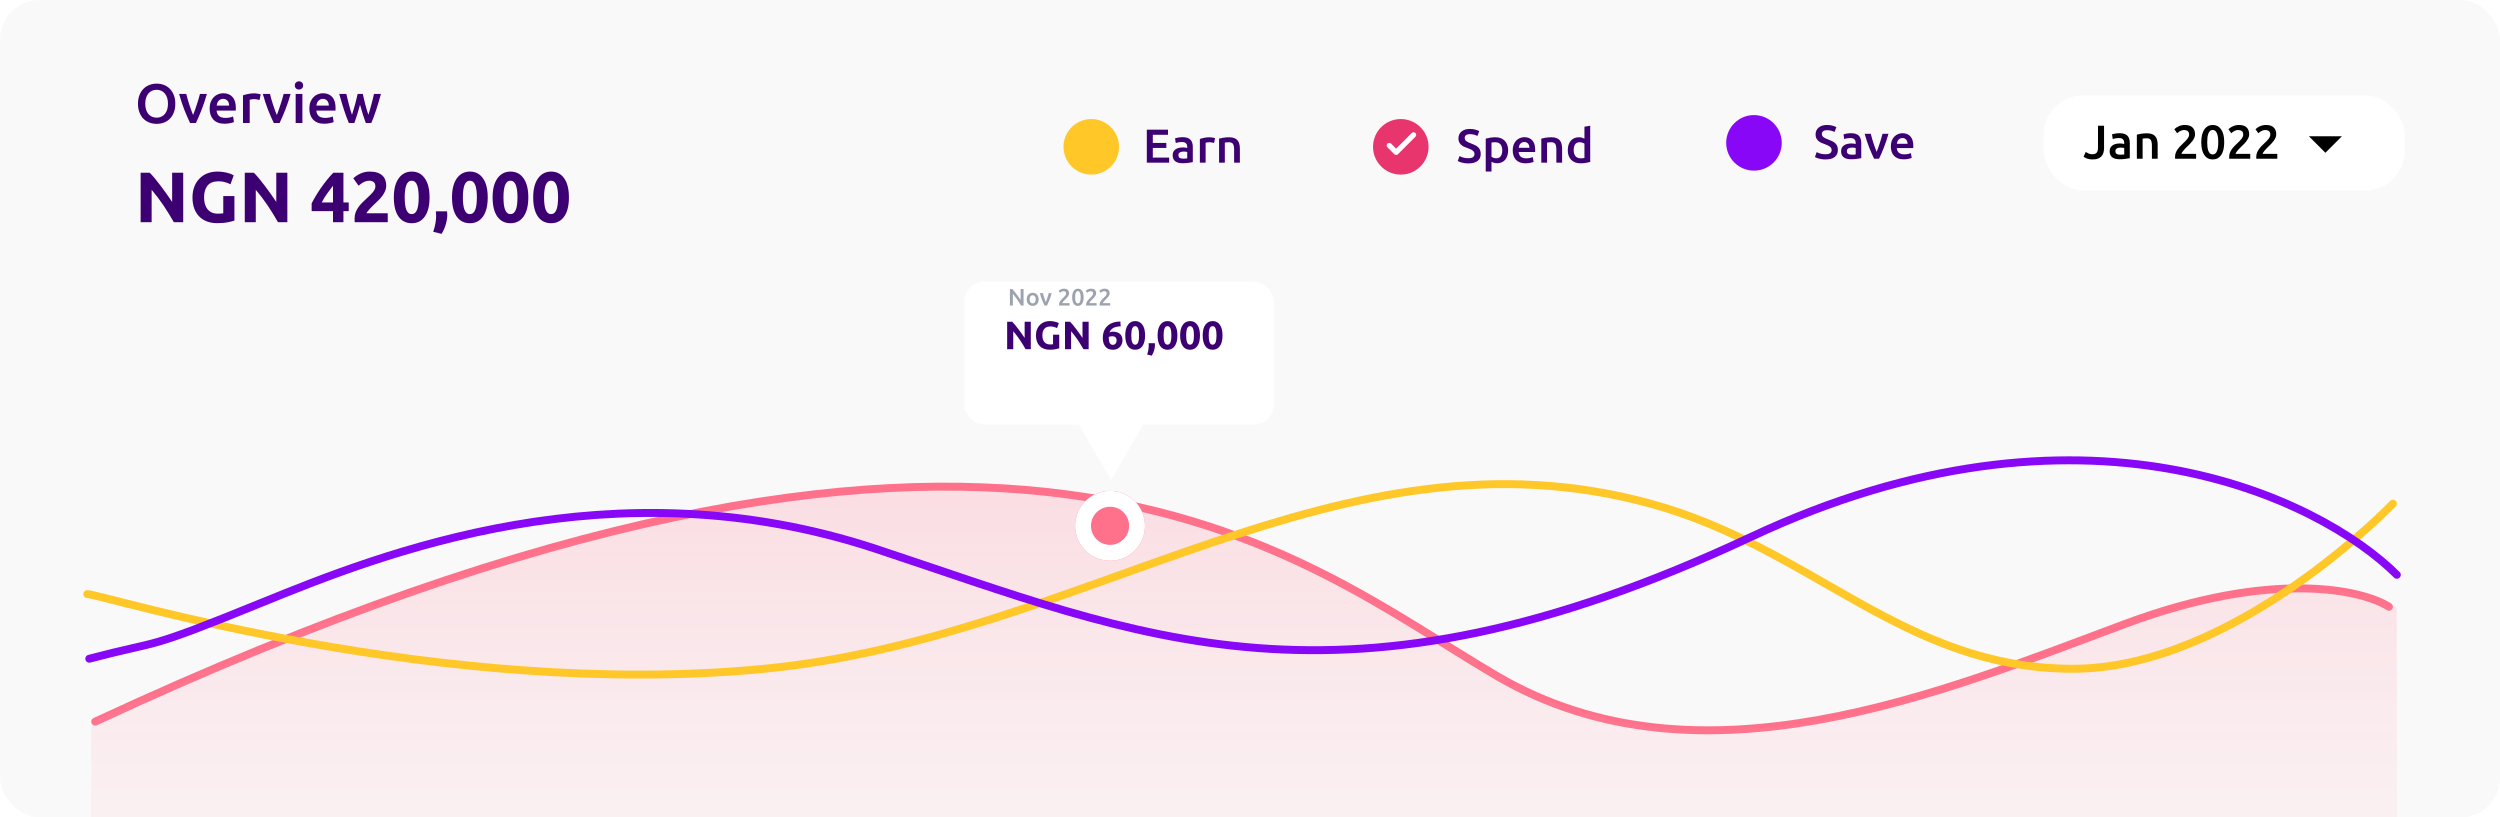 <svg width="630" height="206" viewBox="0 0 630 206" fill="none" xmlns="http://www.w3.org/2000/svg">
<g clip-path="url(#clip0_1813_15122)">
<g clip-path="url(#clip1_1813_15122)">
<rect width="630" height="206" rx="10" fill="#F9F9F9"/>
<path d="M36.604 26.142C36.604 26.674 36.669 27.159 36.8 27.598C36.931 28.027 37.117 28.396 37.36 28.704C37.612 29.003 37.915 29.236 38.27 29.404C38.625 29.572 39.026 29.656 39.474 29.656C39.913 29.656 40.309 29.572 40.664 29.404C41.019 29.236 41.317 29.003 41.56 28.704C41.812 28.396 42.003 28.027 42.134 27.598C42.265 27.159 42.33 26.674 42.33 26.142C42.33 25.61 42.265 25.129 42.134 24.7C42.003 24.261 41.812 23.893 41.56 23.594C41.317 23.286 41.019 23.048 40.664 22.88C40.309 22.712 39.913 22.628 39.474 22.628C39.026 22.628 38.625 22.712 38.27 22.88C37.915 23.048 37.612 23.286 37.36 23.594C37.117 23.902 36.931 24.271 36.8 24.7C36.669 25.129 36.604 25.61 36.604 26.142ZM44.178 26.142C44.178 26.973 44.052 27.705 43.8 28.34C43.557 28.975 43.221 29.507 42.792 29.936C42.372 30.356 41.877 30.673 41.308 30.888C40.739 31.103 40.132 31.21 39.488 31.21C38.844 31.21 38.233 31.103 37.654 30.888C37.085 30.673 36.585 30.356 36.156 29.936C35.736 29.507 35.4 28.975 35.148 28.34C34.896 27.705 34.77 26.973 34.77 26.142C34.77 25.311 34.896 24.583 35.148 23.958C35.4 23.323 35.741 22.791 36.17 22.362C36.609 21.933 37.113 21.611 37.682 21.396C38.251 21.181 38.853 21.074 39.488 21.074C40.123 21.074 40.725 21.181 41.294 21.396C41.863 21.611 42.358 21.933 42.778 22.362C43.207 22.791 43.548 23.323 43.8 23.958C44.052 24.583 44.178 25.311 44.178 26.142ZM47.905 31C47.438 30.039 46.958 28.937 46.463 27.696C45.978 26.445 45.535 25.106 45.133 23.678H46.939C47.042 24.089 47.158 24.532 47.289 25.008C47.429 25.475 47.574 25.946 47.723 26.422C47.882 26.889 48.041 27.346 48.199 27.794C48.367 28.233 48.521 28.629 48.661 28.984C48.801 28.629 48.95 28.233 49.109 27.794C49.268 27.346 49.422 26.889 49.571 26.422C49.73 25.946 49.879 25.475 50.019 25.008C50.159 24.532 50.281 24.089 50.383 23.678H52.133C51.732 25.106 51.284 26.445 50.789 27.696C50.304 28.937 49.828 30.039 49.361 31H47.905ZM52.828 27.374C52.828 26.73 52.922 26.165 53.108 25.68C53.304 25.195 53.561 24.793 53.878 24.476C54.196 24.149 54.56 23.907 54.97 23.748C55.381 23.58 55.801 23.496 56.23 23.496C57.238 23.496 58.022 23.809 58.582 24.434C59.152 25.059 59.436 25.993 59.436 27.234C59.436 27.327 59.432 27.435 59.422 27.556C59.422 27.668 59.418 27.771 59.408 27.864H54.578C54.625 28.452 54.83 28.909 55.194 29.236C55.568 29.553 56.104 29.712 56.804 29.712C57.215 29.712 57.588 29.675 57.924 29.6C58.27 29.525 58.54 29.446 58.736 29.362L58.96 30.748C58.867 30.795 58.736 30.846 58.568 30.902C58.41 30.949 58.223 30.991 58.008 31.028C57.803 31.075 57.579 31.112 57.336 31.14C57.094 31.168 56.846 31.182 56.594 31.182C55.95 31.182 55.39 31.089 54.914 30.902C54.438 30.706 54.046 30.44 53.738 30.104C53.43 29.759 53.202 29.357 53.052 28.9C52.903 28.433 52.828 27.925 52.828 27.374ZM57.742 26.618C57.742 26.385 57.71 26.165 57.644 25.96C57.579 25.745 57.481 25.563 57.35 25.414C57.229 25.255 57.075 25.134 56.888 25.05C56.711 24.957 56.496 24.91 56.244 24.91C55.983 24.91 55.754 24.961 55.558 25.064C55.362 25.157 55.194 25.283 55.054 25.442C54.924 25.601 54.821 25.783 54.746 25.988C54.672 26.193 54.62 26.403 54.592 26.618H57.742ZM65.404 25.204C65.264 25.157 65.068 25.111 64.816 25.064C64.574 25.008 64.289 24.98 63.962 24.98C63.776 24.98 63.575 24.999 63.36 25.036C63.155 25.073 63.01 25.106 62.926 25.134V31H61.232V24.028C61.559 23.907 61.965 23.795 62.45 23.692C62.945 23.58 63.491 23.524 64.088 23.524C64.2 23.524 64.331 23.533 64.48 23.552C64.63 23.561 64.779 23.58 64.928 23.608C65.078 23.627 65.222 23.655 65.362 23.692C65.502 23.72 65.614 23.748 65.698 23.776L65.404 25.204ZM69.001 31C68.534 30.039 68.053 28.937 67.559 27.696C67.073 26.445 66.63 25.106 66.229 23.678H68.035C68.138 24.089 68.254 24.532 68.385 25.008C68.525 25.475 68.669 25.946 68.819 26.422C68.978 26.889 69.136 27.346 69.295 27.794C69.463 28.233 69.617 28.629 69.757 28.984C69.897 28.629 70.046 28.233 70.205 27.794C70.364 27.346 70.517 26.889 70.667 26.422C70.826 25.946 70.975 25.475 71.115 25.008C71.255 24.532 71.376 24.089 71.479 23.678H73.229C72.828 25.106 72.379 26.445 71.885 27.696C71.4 28.937 70.924 30.039 70.457 31H69.001ZM76.202 31H74.508V23.678H76.202V31ZM76.384 21.536C76.384 21.853 76.281 22.105 76.076 22.292C75.871 22.479 75.628 22.572 75.348 22.572C75.059 22.572 74.811 22.479 74.606 22.292C74.401 22.105 74.298 21.853 74.298 21.536C74.298 21.209 74.401 20.953 74.606 20.766C74.811 20.579 75.059 20.486 75.348 20.486C75.628 20.486 75.871 20.579 76.076 20.766C76.281 20.953 76.384 21.209 76.384 21.536ZM77.957 27.374C77.957 26.73 78.05 26.165 78.237 25.68C78.433 25.195 78.69 24.793 79.007 24.476C79.325 24.149 79.689 23.907 80.099 23.748C80.51 23.58 80.93 23.496 81.359 23.496C82.367 23.496 83.151 23.809 83.711 24.434C84.281 25.059 84.565 25.993 84.565 27.234C84.565 27.327 84.561 27.435 84.551 27.556C84.551 27.668 84.546 27.771 84.537 27.864H79.707C79.754 28.452 79.959 28.909 80.323 29.236C80.697 29.553 81.233 29.712 81.933 29.712C82.344 29.712 82.717 29.675 83.053 29.6C83.398 29.525 83.669 29.446 83.865 29.362L84.089 30.748C83.996 30.795 83.865 30.846 83.697 30.902C83.538 30.949 83.352 30.991 83.137 31.028C82.932 31.075 82.708 31.112 82.465 31.14C82.222 31.168 81.975 31.182 81.723 31.182C81.079 31.182 80.519 31.089 80.043 30.902C79.567 30.706 79.175 30.44 78.867 30.104C78.559 29.759 78.331 29.357 78.181 28.9C78.032 28.433 77.957 27.925 77.957 27.374ZM82.871 26.618C82.871 26.385 82.838 26.165 82.773 25.96C82.708 25.745 82.61 25.563 82.479 25.414C82.358 25.255 82.204 25.134 82.017 25.05C81.84 24.957 81.625 24.91 81.373 24.91C81.112 24.91 80.883 24.961 80.687 25.064C80.491 25.157 80.323 25.283 80.183 25.442C80.052 25.601 79.95 25.783 79.875 25.988C79.8 26.193 79.749 26.403 79.721 26.618H82.871ZM90.729 26.394C90.514 27.215 90.281 28.018 90.029 28.802C89.787 29.577 89.544 30.309 89.301 31H87.915C87.728 30.571 87.532 30.081 87.327 29.53C87.122 28.979 86.916 28.391 86.711 27.766C86.506 27.141 86.3 26.483 86.095 25.792C85.89 25.101 85.689 24.397 85.493 23.678H87.285C87.369 24.07 87.467 24.495 87.579 24.952C87.691 25.4 87.808 25.862 87.929 26.338C88.05 26.805 88.177 27.262 88.307 27.71C88.438 28.158 88.569 28.569 88.699 28.942C88.839 28.513 88.975 28.069 89.105 27.612C89.245 27.155 89.376 26.697 89.497 26.24C89.618 25.783 89.731 25.339 89.833 24.91C89.945 24.471 90.043 24.061 90.127 23.678H91.429C91.513 24.061 91.606 24.471 91.709 24.91C91.812 25.339 91.919 25.783 92.031 26.24C92.153 26.697 92.278 27.155 92.409 27.612C92.549 28.069 92.689 28.513 92.829 28.942C92.951 28.569 93.076 28.158 93.207 27.71C93.338 27.262 93.464 26.805 93.585 26.338C93.716 25.862 93.837 25.4 93.949 24.952C94.061 24.495 94.159 24.07 94.243 23.678H95.993C95.797 24.397 95.597 25.101 95.391 25.792C95.186 26.483 94.981 27.141 94.775 27.766C94.57 28.391 94.365 28.979 94.159 29.53C93.954 30.081 93.753 30.571 93.557 31H92.185C91.942 30.309 91.691 29.577 91.429 28.802C91.177 28.018 90.944 27.215 90.729 26.394Z" fill="#3D0072"/>
<path d="M43.81 56C43.006 54.572 42.136 53.162 41.2 51.77C40.264 50.378 39.268 49.064 38.212 47.828V56H35.44V43.526H37.726C38.122 43.922 38.56 44.408 39.04 44.984C39.52 45.56 40.006 46.178 40.498 46.838C41.002 47.486 41.5 48.164 41.992 48.872C42.484 49.568 42.946 50.24 43.378 50.888V43.526H46.168V56H43.81ZM55.13 45.686C53.822 45.686 52.873 46.052 52.285 46.784C51.709 47.504 51.422 48.494 51.422 49.754C51.422 50.366 51.493 50.924 51.638 51.428C51.782 51.92 51.998 52.346 52.285 52.706C52.574 53.066 52.934 53.348 53.365 53.552C53.797 53.744 54.301 53.84 54.877 53.84C55.19 53.84 55.453 53.834 55.669 53.822C55.898 53.81 56.096 53.786 56.264 53.75V49.412H59.072V55.586C58.736 55.718 58.196 55.856 57.452 56C56.708 56.156 55.789 56.234 54.697 56.234C53.761 56.234 52.91 56.09 52.142 55.802C51.386 55.514 50.737 55.094 50.197 54.542C49.657 53.99 49.237 53.312 48.938 52.508C48.65 51.704 48.505 50.786 48.505 49.754C48.505 48.71 48.667 47.786 48.992 46.982C49.316 46.178 49.76 45.5 50.324 44.948C50.888 44.384 51.547 43.958 52.303 43.67C53.072 43.382 53.888 43.238 54.752 43.238C55.34 43.238 55.867 43.28 56.336 43.364C56.816 43.436 57.224 43.526 57.559 43.634C57.907 43.73 58.19 43.832 58.406 43.94C58.633 44.048 58.795 44.132 58.892 44.192L58.081 46.442C57.697 46.238 57.254 46.064 56.749 45.92C56.258 45.764 55.718 45.686 55.13 45.686ZM70.054 56C69.25 54.572 68.38 53.162 67.444 51.77C66.508 50.378 65.512 49.064 64.456 47.828V56H61.684V43.526H63.97C64.366 43.922 64.804 44.408 65.284 44.984C65.764 45.56 66.25 46.178 66.742 46.838C67.246 47.486 67.744 48.164 68.236 48.872C68.728 49.568 69.19 50.24 69.622 50.888V43.526H72.412V56H70.054ZM83.916 46.802C83.448 47.414 82.95 48.08 82.422 48.8C81.894 49.52 81.45 50.258 81.09 51.014H83.916V46.802ZM86.544 43.526V51.014H87.876V53.21H86.544V56H83.916V53.21H78.534V51.248C78.798 50.72 79.128 50.126 79.524 49.466C79.92 48.794 80.358 48.11 80.838 47.414C81.33 46.706 81.846 46.016 82.386 45.344C82.926 44.672 83.466 44.066 84.006 43.526H86.544ZM97.332 46.802C97.332 47.258 97.242 47.696 97.062 48.116C96.882 48.536 96.648 48.944 96.36 49.34C96.072 49.724 95.748 50.096 95.388 50.456C95.028 50.816 94.674 51.158 94.326 51.482C94.146 51.65 93.948 51.842 93.732 52.058C93.528 52.262 93.33 52.472 93.138 52.688C92.946 52.904 92.772 53.108 92.616 53.3C92.472 53.48 92.382 53.63 92.346 53.75H97.71V56H89.394C89.37 55.868 89.358 55.7 89.358 55.496C89.358 55.292 89.358 55.148 89.358 55.064C89.358 54.488 89.448 53.96 89.628 53.48C89.82 53 90.066 52.556 90.366 52.148C90.666 51.728 91.002 51.338 91.374 50.978C91.758 50.618 92.136 50.258 92.508 49.898C92.796 49.622 93.066 49.364 93.318 49.124C93.57 48.872 93.792 48.632 93.984 48.404C94.176 48.164 94.326 47.93 94.434 47.702C94.542 47.462 94.596 47.222 94.596 46.982C94.596 46.454 94.446 46.082 94.146 45.866C93.846 45.65 93.474 45.542 93.03 45.542C92.706 45.542 92.4 45.596 92.112 45.704C91.836 45.8 91.578 45.92 91.338 46.064C91.11 46.196 90.912 46.334 90.744 46.478C90.576 46.61 90.45 46.718 90.366 46.802L89.034 44.93C89.562 44.438 90.174 44.036 90.87 43.724C91.578 43.4 92.334 43.238 93.138 43.238C93.87 43.238 94.5 43.322 95.028 43.49C95.556 43.658 95.988 43.898 96.324 44.21C96.672 44.51 96.924 44.882 97.08 45.326C97.248 45.758 97.332 46.25 97.332 46.802ZM108.247 49.736C108.247 51.836 107.845 53.45 107.041 54.578C106.249 55.694 105.151 56.252 103.747 56.252C102.343 56.252 101.239 55.694 100.435 54.578C99.643 53.45 99.247 51.836 99.247 49.736C99.247 48.692 99.349 47.768 99.553 46.964C99.769 46.16 100.075 45.482 100.471 44.93C100.867 44.378 101.341 43.958 101.893 43.67C102.445 43.382 103.063 43.238 103.747 43.238C105.151 43.238 106.249 43.802 107.041 44.93C107.845 46.046 108.247 47.648 108.247 49.736ZM105.511 49.736C105.511 49.112 105.481 48.548 105.421 48.044C105.361 47.528 105.265 47.084 105.133 46.712C105.001 46.34 104.821 46.052 104.593 45.848C104.365 45.644 104.083 45.542 103.747 45.542C103.411 45.542 103.129 45.644 102.901 45.848C102.685 46.052 102.505 46.34 102.361 46.712C102.229 47.084 102.133 47.528 102.073 48.044C102.013 48.548 101.983 49.112 101.983 49.736C101.983 50.36 102.013 50.93 102.073 51.446C102.133 51.962 102.229 52.406 102.361 52.778C102.505 53.15 102.685 53.438 102.901 53.642C103.129 53.846 103.411 53.948 103.747 53.948C104.083 53.948 104.365 53.846 104.593 53.642C104.821 53.438 105.001 53.15 105.133 52.778C105.265 52.406 105.361 51.962 105.421 51.446C105.481 50.93 105.511 50.36 105.511 49.736ZM112.663 53.264C112.687 53.552 112.699 53.756 112.699 53.876C112.711 53.996 112.717 54.098 112.717 54.182C112.717 54.542 112.681 54.926 112.609 55.334C112.549 55.73 112.459 56.132 112.339 56.54C112.219 56.948 112.069 57.356 111.889 57.764C111.709 58.172 111.505 58.562 111.277 58.934L109.171 58.412C109.447 57.62 109.639 56.876 109.747 56.18C109.855 55.484 109.909 54.908 109.909 54.452C109.909 54.38 109.903 54.29 109.891 54.182C109.891 54.062 109.885 53.942 109.873 53.822C109.873 53.702 109.867 53.588 109.855 53.48C109.855 53.372 109.855 53.3 109.855 53.264H112.663ZM122.907 49.736C122.907 51.836 122.505 53.45 121.701 54.578C120.909 55.694 119.811 56.252 118.407 56.252C117.003 56.252 115.899 55.694 115.095 54.578C114.303 53.45 113.907 51.836 113.907 49.736C113.907 48.692 114.009 47.768 114.213 46.964C114.429 46.16 114.735 45.482 115.131 44.93C115.527 44.378 116.001 43.958 116.553 43.67C117.105 43.382 117.723 43.238 118.407 43.238C119.811 43.238 120.909 43.802 121.701 44.93C122.505 46.046 122.907 47.648 122.907 49.736ZM120.171 49.736C120.171 49.112 120.141 48.548 120.081 48.044C120.021 47.528 119.925 47.084 119.793 46.712C119.661 46.34 119.481 46.052 119.253 45.848C119.025 45.644 118.743 45.542 118.407 45.542C118.071 45.542 117.789 45.644 117.561 45.848C117.345 46.052 117.165 46.34 117.021 46.712C116.889 47.084 116.793 47.528 116.733 48.044C116.673 48.548 116.643 49.112 116.643 49.736C116.643 50.36 116.673 50.93 116.733 51.446C116.793 51.962 116.889 52.406 117.021 52.778C117.165 53.15 117.345 53.438 117.561 53.642C117.789 53.846 118.071 53.948 118.407 53.948C118.743 53.948 119.025 53.846 119.253 53.642C119.481 53.438 119.661 53.15 119.793 52.778C119.925 52.406 120.021 51.962 120.081 51.446C120.141 50.93 120.171 50.36 120.171 49.736ZM133.137 49.736C133.137 51.836 132.735 53.45 131.931 54.578C131.139 55.694 130.041 56.252 128.637 56.252C127.233 56.252 126.129 55.694 125.325 54.578C124.533 53.45 124.137 51.836 124.137 49.736C124.137 48.692 124.239 47.768 124.443 46.964C124.659 46.16 124.965 45.482 125.361 44.93C125.757 44.378 126.231 43.958 126.783 43.67C127.335 43.382 127.953 43.238 128.637 43.238C130.041 43.238 131.139 43.802 131.931 44.93C132.735 46.046 133.137 47.648 133.137 49.736ZM130.401 49.736C130.401 49.112 130.371 48.548 130.311 48.044C130.251 47.528 130.155 47.084 130.023 46.712C129.891 46.34 129.711 46.052 129.483 45.848C129.255 45.644 128.973 45.542 128.637 45.542C128.301 45.542 128.019 45.644 127.791 45.848C127.575 46.052 127.395 46.34 127.251 46.712C127.119 47.084 127.023 47.528 126.963 48.044C126.903 48.548 126.873 49.112 126.873 49.736C126.873 50.36 126.903 50.93 126.963 51.446C127.023 51.962 127.119 52.406 127.251 52.778C127.395 53.15 127.575 53.438 127.791 53.642C128.019 53.846 128.301 53.948 128.637 53.948C128.973 53.948 129.255 53.846 129.483 53.642C129.711 53.438 129.891 53.15 130.023 52.778C130.155 52.406 130.251 51.962 130.311 51.446C130.371 50.93 130.401 50.36 130.401 49.736ZM143.368 49.736C143.368 51.836 142.966 53.45 142.162 54.578C141.37 55.694 140.272 56.252 138.868 56.252C137.464 56.252 136.36 55.694 135.556 54.578C134.764 53.45 134.368 51.836 134.368 49.736C134.368 48.692 134.47 47.768 134.674 46.964C134.89 46.16 135.196 45.482 135.592 44.93C135.988 44.378 136.462 43.958 137.014 43.67C137.566 43.382 138.184 43.238 138.868 43.238C140.272 43.238 141.37 43.802 142.162 44.93C142.966 46.046 143.368 47.648 143.368 49.736ZM140.632 49.736C140.632 49.112 140.602 48.548 140.542 48.044C140.482 47.528 140.386 47.084 140.254 46.712C140.122 46.34 139.942 46.052 139.714 45.848C139.486 45.644 139.204 45.542 138.868 45.542C138.532 45.542 138.25 45.644 138.022 45.848C137.806 46.052 137.626 46.34 137.482 46.712C137.35 47.084 137.254 47.528 137.194 48.044C137.134 48.548 137.104 49.112 137.104 49.736C137.104 50.36 137.134 50.93 137.194 51.446C137.254 51.962 137.35 52.406 137.482 52.778C137.626 53.15 137.806 53.438 138.022 53.642C138.25 53.846 138.532 53.948 138.868 53.948C139.204 53.948 139.486 53.846 139.714 53.642C139.942 53.438 140.122 53.15 140.254 52.778C140.386 52.406 140.482 51.962 140.542 51.446C140.602 50.93 140.632 50.36 140.632 49.736Z" fill="#3D0072"/>
<circle cx="275" cy="37" r="7" fill="#FFC727"/>
<path d="M288.996 41V32.684H294.336V33.968H290.508V36.02H293.916V37.28H290.508V39.716H294.624V41H288.996ZM298.163 39.98C298.611 39.98 298.951 39.956 299.183 39.908V38.3C299.103 38.276 298.987 38.252 298.835 38.228C298.683 38.204 298.515 38.192 298.331 38.192C298.171 38.192 298.007 38.204 297.839 38.228C297.679 38.252 297.531 38.296 297.395 38.36C297.267 38.424 297.163 38.516 297.083 38.636C297.003 38.748 296.963 38.892 296.963 39.068C296.963 39.412 297.071 39.652 297.287 39.788C297.503 39.916 297.795 39.98 298.163 39.98ZM298.043 34.568C298.523 34.568 298.927 34.628 299.255 34.748C299.583 34.868 299.843 35.036 300.035 35.252C300.235 35.468 300.375 35.732 300.455 36.044C300.543 36.348 300.587 36.684 300.587 37.052V40.856C300.363 40.904 300.023 40.96 299.567 41.024C299.119 41.096 298.611 41.132 298.043 41.132C297.667 41.132 297.323 41.096 297.011 41.024C296.699 40.952 296.431 40.836 296.207 40.676C295.991 40.516 295.819 40.308 295.691 40.052C295.571 39.796 295.511 39.48 295.511 39.104C295.511 38.744 295.579 38.44 295.715 38.192C295.859 37.944 296.051 37.744 296.291 37.592C296.531 37.432 296.807 37.32 297.119 37.256C297.439 37.184 297.771 37.148 298.115 37.148C298.275 37.148 298.443 37.16 298.619 37.184C298.795 37.2 298.983 37.232 299.183 37.28V37.04C299.183 36.872 299.163 36.712 299.123 36.56C299.083 36.408 299.011 36.276 298.907 36.164C298.811 36.044 298.679 35.952 298.511 35.888C298.351 35.824 298.147 35.792 297.899 35.792C297.563 35.792 297.255 35.816 296.975 35.864C296.695 35.912 296.467 35.968 296.291 36.032L296.111 34.856C296.295 34.792 296.563 34.728 296.915 34.664C297.267 34.6 297.643 34.568 298.043 34.568ZM305.941 36.032C305.821 35.992 305.653 35.952 305.437 35.912C305.229 35.864 304.985 35.84 304.705 35.84C304.545 35.84 304.373 35.856 304.189 35.888C304.013 35.92 303.889 35.948 303.817 35.972V41H302.365V35.024C302.645 34.92 302.993 34.824 303.409 34.736C303.833 34.64 304.301 34.592 304.813 34.592C304.909 34.592 305.021 34.6 305.149 34.616C305.277 34.624 305.405 34.64 305.533 34.664C305.661 34.68 305.785 34.704 305.905 34.736C306.025 34.76 306.121 34.784 306.193 34.808L305.941 36.032ZM307.205 34.928C307.485 34.848 307.849 34.772 308.297 34.7C308.745 34.628 309.241 34.592 309.785 34.592C310.297 34.592 310.725 34.664 311.069 34.808C311.413 34.944 311.685 35.14 311.885 35.396C312.093 35.644 312.237 35.948 312.317 36.308C312.405 36.66 312.449 37.048 312.449 37.472V41H310.997V37.7C310.997 37.364 310.973 37.08 310.925 36.848C310.885 36.608 310.813 36.416 310.709 36.272C310.613 36.12 310.477 36.012 310.301 35.948C310.133 35.876 309.925 35.84 309.677 35.84C309.493 35.84 309.301 35.852 309.101 35.876C308.901 35.9 308.753 35.92 308.657 35.936V41H307.205V34.928Z" fill="#3D0072"/>
<circle cx="442" cy="36" r="7" fill="#8807F7"/>
<path d="M460.012 38.872C460.556 38.872 460.952 38.78 461.2 38.596C461.448 38.412 461.572 38.152 461.572 37.816C461.572 37.616 461.528 37.444 461.44 37.3C461.36 37.156 461.24 37.028 461.08 36.916C460.928 36.796 460.74 36.688 460.516 36.592C460.292 36.488 460.036 36.388 459.748 36.292C459.46 36.188 459.18 36.076 458.908 35.956C458.644 35.828 458.408 35.672 458.2 35.488C458 35.304 457.836 35.084 457.708 34.828C457.588 34.572 457.528 34.264 457.528 33.904C457.528 33.152 457.788 32.564 458.308 32.14C458.828 31.708 459.536 31.492 460.432 31.492C460.952 31.492 461.412 31.552 461.812 31.672C462.22 31.784 462.54 31.908 462.772 32.044L462.304 33.268C462.032 33.116 461.732 33 461.404 32.92C461.084 32.84 460.752 32.8 460.408 32.8C460 32.8 459.68 32.884 459.448 33.052C459.224 33.22 459.112 33.456 459.112 33.76C459.112 33.944 459.148 34.104 459.22 34.24C459.3 34.368 459.408 34.484 459.544 34.588C459.688 34.692 459.852 34.788 460.036 34.876C460.228 34.964 460.436 35.048 460.66 35.128C461.052 35.272 461.4 35.42 461.704 35.572C462.016 35.716 462.276 35.892 462.484 36.1C462.7 36.3 462.864 36.54 462.976 36.82C463.088 37.092 463.144 37.424 463.144 37.816C463.144 38.568 462.876 39.152 462.34 39.568C461.812 39.976 461.036 40.18 460.012 40.18C459.668 40.18 459.352 40.156 459.064 40.108C458.784 40.068 458.532 40.016 458.308 39.952C458.092 39.888 457.904 39.824 457.744 39.76C457.584 39.688 457.456 39.624 457.36 39.568L457.804 38.332C458.02 38.452 458.312 38.572 458.68 38.692C459.048 38.812 459.492 38.872 460.012 38.872ZM466.612 38.98C467.06 38.98 467.4 38.956 467.632 38.908V37.3C467.552 37.276 467.436 37.252 467.284 37.228C467.132 37.204 466.964 37.192 466.78 37.192C466.62 37.192 466.456 37.204 466.288 37.228C466.128 37.252 465.98 37.296 465.844 37.36C465.716 37.424 465.612 37.516 465.532 37.636C465.452 37.748 465.412 37.892 465.412 38.068C465.412 38.412 465.52 38.652 465.736 38.788C465.952 38.916 466.244 38.98 466.612 38.98ZM466.492 33.568C466.972 33.568 467.376 33.628 467.704 33.748C468.032 33.868 468.292 34.036 468.484 34.252C468.684 34.468 468.824 34.732 468.904 35.044C468.992 35.348 469.036 35.684 469.036 36.052V39.856C468.812 39.904 468.472 39.96 468.016 40.024C467.568 40.096 467.06 40.132 466.492 40.132C466.116 40.132 465.772 40.096 465.46 40.024C465.148 39.952 464.88 39.836 464.656 39.676C464.44 39.516 464.268 39.308 464.14 39.052C464.02 38.796 463.96 38.48 463.96 38.104C463.96 37.744 464.028 37.44 464.164 37.192C464.308 36.944 464.5 36.744 464.74 36.592C464.98 36.432 465.256 36.32 465.568 36.256C465.888 36.184 466.22 36.148 466.564 36.148C466.724 36.148 466.892 36.16 467.068 36.184C467.244 36.2 467.432 36.232 467.632 36.28V36.04C467.632 35.872 467.612 35.712 467.572 35.56C467.532 35.408 467.46 35.276 467.356 35.164C467.26 35.044 467.128 34.952 466.96 34.888C466.8 34.824 466.596 34.792 466.348 34.792C466.012 34.792 465.704 34.816 465.424 34.864C465.144 34.912 464.916 34.968 464.74 35.032L464.56 33.856C464.744 33.792 465.012 33.728 465.364 33.664C465.716 33.6 466.092 33.568 466.492 33.568ZM472.27 40C471.87 39.176 471.458 38.232 471.034 37.168C470.618 36.096 470.238 34.948 469.894 33.724H471.442C471.53 34.076 471.63 34.456 471.742 34.864C471.862 35.264 471.986 35.668 472.114 36.076C472.25 36.476 472.386 36.868 472.522 37.252C472.666 37.628 472.798 37.968 472.918 38.272C473.038 37.968 473.166 37.628 473.302 37.252C473.438 36.868 473.57 36.476 473.698 36.076C473.834 35.668 473.962 35.264 474.082 34.864C474.202 34.456 474.306 34.076 474.394 33.724H475.894C475.55 34.948 475.166 36.096 474.742 37.168C474.326 38.232 473.918 39.176 473.518 40H472.27ZM476.49 36.892C476.49 36.34 476.57 35.856 476.73 35.44C476.898 35.024 477.118 34.68 477.39 34.408C477.662 34.128 477.974 33.92 478.326 33.784C478.678 33.64 479.038 33.568 479.406 33.568C480.27 33.568 480.942 33.836 481.422 34.372C481.91 34.908 482.154 35.708 482.154 36.772C482.154 36.852 482.15 36.944 482.142 37.048C482.142 37.144 482.138 37.232 482.13 37.312H477.99C478.03 37.816 478.206 38.208 478.518 38.488C478.838 38.76 479.298 38.896 479.898 38.896C480.25 38.896 480.57 38.864 480.858 38.8C481.154 38.736 481.386 38.668 481.554 38.596L481.746 39.784C481.666 39.824 481.554 39.868 481.41 39.916C481.274 39.956 481.114 39.992 480.93 40.024C480.754 40.064 480.562 40.096 480.354 40.12C480.146 40.144 479.934 40.156 479.718 40.156C479.166 40.156 478.686 40.076 478.278 39.916C477.87 39.748 477.534 39.52 477.27 39.232C477.006 38.936 476.81 38.592 476.682 38.2C476.554 37.8 476.49 37.364 476.49 36.892ZM480.702 36.244C480.702 36.044 480.674 35.856 480.618 35.68C480.562 35.496 480.478 35.34 480.366 35.212C480.262 35.076 480.13 34.972 479.97 34.9C479.818 34.82 479.634 34.78 479.418 34.78C479.194 34.78 478.998 34.824 478.83 34.912C478.662 34.992 478.518 35.1 478.398 35.236C478.286 35.372 478.198 35.528 478.134 35.704C478.07 35.88 478.026 36.06 478.002 36.244H480.702Z" fill="#3D0072"/>
<rect x="515" y="24" width="91" height="24" rx="10" fill="white"/>
<path d="M530.22 37.264C530.22 37.672 530.176 38.052 530.088 38.404C530 38.756 529.844 39.064 529.62 39.328C529.404 39.592 529.108 39.8 528.732 39.952C528.364 40.104 527.896 40.18 527.328 40.18C526.8 40.18 526.34 40.108 525.948 39.964C525.564 39.812 525.268 39.652 525.06 39.484L525.6 38.296C525.8 38.432 526.044 38.564 526.332 38.692C526.628 38.812 526.928 38.872 527.232 38.872C527.744 38.872 528.116 38.744 528.348 38.488C528.58 38.232 528.696 37.792 528.696 37.168V31.684H530.22V37.264ZM534.284 38.98C534.732 38.98 535.072 38.956 535.304 38.908V37.3C535.224 37.276 535.108 37.252 534.956 37.228C534.804 37.204 534.636 37.192 534.452 37.192C534.292 37.192 534.128 37.204 533.96 37.228C533.8 37.252 533.652 37.296 533.516 37.36C533.388 37.424 533.284 37.516 533.204 37.636C533.124 37.748 533.084 37.892 533.084 38.068C533.084 38.412 533.192 38.652 533.408 38.788C533.624 38.916 533.916 38.98 534.284 38.98ZM534.164 33.568C534.644 33.568 535.048 33.628 535.376 33.748C535.704 33.868 535.964 34.036 536.156 34.252C536.356 34.468 536.496 34.732 536.576 35.044C536.664 35.348 536.708 35.684 536.708 36.052V39.856C536.484 39.904 536.144 39.96 535.688 40.024C535.24 40.096 534.732 40.132 534.164 40.132C533.788 40.132 533.444 40.096 533.132 40.024C532.82 39.952 532.552 39.836 532.328 39.676C532.112 39.516 531.94 39.308 531.812 39.052C531.692 38.796 531.632 38.48 531.632 38.104C531.632 37.744 531.7 37.44 531.836 37.192C531.98 36.944 532.172 36.744 532.412 36.592C532.652 36.432 532.928 36.32 533.24 36.256C533.56 36.184 533.892 36.148 534.236 36.148C534.396 36.148 534.564 36.16 534.74 36.184C534.916 36.2 535.104 36.232 535.304 36.28V36.04C535.304 35.872 535.284 35.712 535.244 35.56C535.204 35.408 535.132 35.276 535.028 35.164C534.932 35.044 534.8 34.952 534.632 34.888C534.472 34.824 534.268 34.792 534.02 34.792C533.684 34.792 533.376 34.816 533.096 34.864C532.816 34.912 532.588 34.968 532.412 35.032L532.232 33.856C532.416 33.792 532.684 33.728 533.036 33.664C533.388 33.6 533.764 33.568 534.164 33.568ZM538.487 33.928C538.767 33.848 539.131 33.772 539.579 33.7C540.027 33.628 540.523 33.592 541.067 33.592C541.579 33.592 542.007 33.664 542.351 33.808C542.695 33.944 542.967 34.14 543.167 34.396C543.375 34.644 543.519 34.948 543.599 35.308C543.687 35.66 543.73 36.048 543.73 36.472V40H542.279V36.7C542.279 36.364 542.255 36.08 542.207 35.848C542.167 35.608 542.095 35.416 541.991 35.272C541.895 35.12 541.759 35.012 541.583 34.948C541.415 34.876 541.207 34.84 540.959 34.84C540.775 34.84 540.583 34.852 540.383 34.876C540.183 34.9 540.035 34.92 539.939 34.936V40H538.487V33.928ZM553.155 33.844C553.155 34.132 553.095 34.416 552.975 34.696C552.855 34.968 552.699 35.236 552.507 35.5C552.323 35.756 552.111 36.008 551.871 36.256C551.631 36.496 551.391 36.732 551.151 36.964C551.023 37.084 550.879 37.228 550.719 37.396C550.559 37.564 550.407 37.732 550.263 37.9C550.119 38.068 549.995 38.232 549.891 38.392C549.787 38.544 549.731 38.672 549.723 38.776H553.419V40H548.127C548.119 39.936 548.115 39.86 548.115 39.772C548.115 39.676 548.115 39.604 548.115 39.556C548.115 39.172 548.175 38.82 548.295 38.5C548.423 38.172 548.587 37.868 548.787 37.588C548.987 37.308 549.211 37.044 549.459 36.796C549.707 36.548 549.955 36.304 550.203 36.064C550.395 35.88 550.579 35.7 550.755 35.524C550.931 35.348 551.083 35.176 551.211 35.008C551.347 34.832 551.455 34.656 551.535 34.48C551.615 34.296 551.655 34.108 551.655 33.916C551.655 33.5 551.535 33.204 551.295 33.028C551.055 32.852 550.763 32.764 550.419 32.764C550.195 32.764 549.987 32.796 549.795 32.86C549.603 32.924 549.431 33 549.279 33.088C549.135 33.176 549.007 33.268 548.895 33.364C548.783 33.452 548.699 33.524 548.643 33.58L547.923 32.56C548.259 32.24 548.651 31.984 549.099 31.792C549.555 31.592 550.043 31.492 550.563 31.492C551.451 31.492 552.103 31.704 552.519 32.128C552.943 32.544 553.155 33.116 553.155 33.844ZM560.503 35.836C560.503 37.236 560.247 38.312 559.735 39.064C559.223 39.808 558.515 40.18 557.611 40.18C556.707 40.18 555.999 39.808 555.487 39.064C554.975 38.312 554.719 37.236 554.719 35.836C554.719 35.14 554.783 34.524 554.911 33.988C555.047 33.444 555.239 32.988 555.487 32.62C555.743 32.252 556.047 31.972 556.399 31.78C556.759 31.588 557.163 31.492 557.611 31.492C558.515 31.492 559.223 31.868 559.735 32.62C560.247 33.364 560.503 34.436 560.503 35.836ZM559.003 35.836C559.003 35.404 558.979 35 558.931 34.624C558.883 34.248 558.803 33.924 558.691 33.652C558.587 33.372 558.447 33.152 558.271 32.992C558.095 32.832 557.875 32.752 557.611 32.752C557.347 32.752 557.123 32.832 556.939 32.992C556.763 33.152 556.619 33.372 556.507 33.652C556.403 33.924 556.327 34.248 556.279 34.624C556.239 35 556.219 35.404 556.219 35.836C556.219 36.268 556.239 36.672 556.279 37.048C556.327 37.424 556.403 37.752 556.507 38.032C556.619 38.304 556.763 38.52 556.939 38.68C557.123 38.84 557.347 38.92 557.611 38.92C557.875 38.92 558.095 38.84 558.271 38.68C558.447 38.52 558.587 38.304 558.691 38.032C558.803 37.752 558.883 37.424 558.931 37.048C558.979 36.672 559.003 36.268 559.003 35.836ZM566.795 33.844C566.795 34.132 566.735 34.416 566.615 34.696C566.495 34.968 566.339 35.236 566.147 35.5C565.963 35.756 565.751 36.008 565.511 36.256C565.271 36.496 565.031 36.732 564.791 36.964C564.663 37.084 564.519 37.228 564.359 37.396C564.199 37.564 564.047 37.732 563.903 37.9C563.759 38.068 563.635 38.232 563.531 38.392C563.427 38.544 563.371 38.672 563.363 38.776H567.059V40H561.767C561.759 39.936 561.755 39.86 561.755 39.772C561.755 39.676 561.755 39.604 561.755 39.556C561.755 39.172 561.815 38.82 561.935 38.5C562.063 38.172 562.227 37.868 562.427 37.588C562.627 37.308 562.851 37.044 563.099 36.796C563.347 36.548 563.595 36.304 563.843 36.064C564.035 35.88 564.219 35.7 564.395 35.524C564.571 35.348 564.723 35.176 564.851 35.008C564.987 34.832 565.095 34.656 565.175 34.48C565.255 34.296 565.295 34.108 565.295 33.916C565.295 33.5 565.175 33.204 564.935 33.028C564.695 32.852 564.403 32.764 564.059 32.764C563.835 32.764 563.627 32.796 563.435 32.86C563.243 32.924 563.071 33 562.919 33.088C562.775 33.176 562.647 33.268 562.535 33.364C562.423 33.452 562.339 33.524 562.283 33.58L561.563 32.56C561.899 32.24 562.291 31.984 562.739 31.792C563.195 31.592 563.683 31.492 564.203 31.492C565.091 31.492 565.743 31.704 566.159 32.128C566.583 32.544 566.795 33.116 566.795 33.844ZM573.616 33.844C573.616 34.132 573.556 34.416 573.436 34.696C573.316 34.968 573.16 35.236 572.968 35.5C572.784 35.756 572.572 36.008 572.332 36.256C572.092 36.496 571.852 36.732 571.612 36.964C571.484 37.084 571.34 37.228 571.18 37.396C571.02 37.564 570.868 37.732 570.724 37.9C570.58 38.068 570.456 38.232 570.352 38.392C570.248 38.544 570.192 38.672 570.184 38.776H573.88V40H568.588C568.58 39.936 568.576 39.86 568.576 39.772C568.576 39.676 568.576 39.604 568.576 39.556C568.576 39.172 568.636 38.82 568.756 38.5C568.884 38.172 569.048 37.868 569.248 37.588C569.448 37.308 569.672 37.044 569.92 36.796C570.168 36.548 570.416 36.304 570.664 36.064C570.856 35.88 571.04 35.7 571.216 35.524C571.392 35.348 571.544 35.176 571.672 35.008C571.808 34.832 571.916 34.656 571.996 34.48C572.076 34.296 572.116 34.108 572.116 33.916C572.116 33.5 571.996 33.204 571.756 33.028C571.516 32.852 571.224 32.764 570.88 32.764C570.656 32.764 570.448 32.796 570.256 32.86C570.064 32.924 569.892 33 569.74 33.088C569.596 33.176 569.468 33.268 569.356 33.364C569.244 33.452 569.16 33.524 569.104 33.58L568.384 32.56C568.72 32.24 569.112 31.984 569.56 31.792C570.016 31.592 570.504 31.492 571.024 31.492C571.912 31.492 572.564 31.704 572.98 32.128C573.404 32.544 573.616 33.116 573.616 33.844Z" fill="black"/>
<path d="M581.832 34.333L585.999 38.5L590.165 34.333H581.832Z" fill="black"/>
<circle cx="353" cy="37" r="7" fill="#E8356D"/>
<path d="M351.829 37.45L355.762 33.516C355.884 33.394 356.04 33.333 356.229 33.333C356.418 33.333 356.573 33.394 356.695 33.516C356.818 33.639 356.879 33.794 356.879 33.983C356.879 34.172 356.818 34.328 356.695 34.45L352.295 38.85C352.162 38.983 352.006 39.05 351.829 39.05C351.651 39.05 351.495 38.983 351.362 38.85L349.629 37.116C349.506 36.994 349.445 36.839 349.445 36.65C349.445 36.461 349.506 36.305 349.629 36.183C349.751 36.061 349.906 36 350.095 36C350.284 36 350.44 36.061 350.562 36.183L351.829 37.45Z" fill="white"/>
<path d="M370.012 39.872C370.556 39.872 370.952 39.78 371.2 39.596C371.448 39.412 371.572 39.152 371.572 38.816C371.572 38.616 371.528 38.444 371.44 38.3C371.36 38.156 371.24 38.028 371.08 37.916C370.928 37.796 370.74 37.688 370.516 37.592C370.292 37.488 370.036 37.388 369.748 37.292C369.46 37.188 369.18 37.076 368.908 36.956C368.644 36.828 368.408 36.672 368.2 36.488C368 36.304 367.836 36.084 367.708 35.828C367.588 35.572 367.528 35.264 367.528 34.904C367.528 34.152 367.788 33.564 368.308 33.14C368.828 32.708 369.536 32.492 370.432 32.492C370.952 32.492 371.412 32.552 371.812 32.672C372.22 32.784 372.54 32.908 372.772 33.044L372.304 34.268C372.032 34.116 371.732 34 371.404 33.92C371.084 33.84 370.752 33.8 370.408 33.8C370 33.8 369.68 33.884 369.448 34.052C369.224 34.22 369.112 34.456 369.112 34.76C369.112 34.944 369.148 35.104 369.22 35.24C369.3 35.368 369.408 35.484 369.544 35.588C369.688 35.692 369.852 35.788 370.036 35.876C370.228 35.964 370.436 36.048 370.66 36.128C371.052 36.272 371.4 36.42 371.704 36.572C372.016 36.716 372.276 36.892 372.484 37.1C372.7 37.3 372.864 37.54 372.976 37.82C373.088 38.092 373.144 38.424 373.144 38.816C373.144 39.568 372.876 40.152 372.34 40.568C371.812 40.976 371.036 41.18 370.012 41.18C369.668 41.18 369.352 41.156 369.064 41.108C368.784 41.068 368.532 41.016 368.308 40.952C368.092 40.888 367.904 40.824 367.744 40.76C367.584 40.688 367.456 40.624 367.36 40.568L367.804 39.332C368.02 39.452 368.312 39.572 368.68 39.692C369.048 39.812 369.492 39.872 370.012 39.872ZM378.568 37.892C378.568 37.244 378.42 36.74 378.124 36.38C377.836 36.02 377.368 35.84 376.72 35.84C376.584 35.84 376.44 35.848 376.288 35.864C376.144 35.872 376 35.896 375.856 35.936V39.524C375.984 39.612 376.152 39.696 376.36 39.776C376.576 39.848 376.804 39.884 377.044 39.884C377.572 39.884 377.956 39.704 378.196 39.344C378.444 38.984 378.568 38.5 378.568 37.892ZM380.056 37.868C380.056 38.348 379.992 38.788 379.864 39.188C379.744 39.588 379.568 39.932 379.336 40.22C379.104 40.508 378.812 40.732 378.46 40.892C378.116 41.052 377.724 41.132 377.284 41.132C376.988 41.132 376.716 41.096 376.468 41.024C376.22 40.952 376.016 40.872 375.856 40.784V43.22H374.404V34.928C374.7 34.848 375.064 34.772 375.496 34.7C375.928 34.628 376.384 34.592 376.864 34.592C377.36 34.592 377.804 34.668 378.196 34.82C378.588 34.972 378.92 35.192 379.192 35.48C379.472 35.76 379.684 36.104 379.828 36.512C379.98 36.912 380.056 37.364 380.056 37.868ZM381.205 37.892C381.205 37.34 381.285 36.856 381.445 36.44C381.613 36.024 381.833 35.68 382.105 35.408C382.377 35.128 382.689 34.92 383.041 34.784C383.393 34.64 383.753 34.568 384.121 34.568C384.985 34.568 385.657 34.836 386.137 35.372C386.625 35.908 386.869 36.708 386.869 37.772C386.869 37.852 386.865 37.944 386.857 38.048C386.857 38.144 386.853 38.232 386.845 38.312H382.705C382.745 38.816 382.921 39.208 383.233 39.488C383.553 39.76 384.013 39.896 384.613 39.896C384.965 39.896 385.285 39.864 385.573 39.8C385.869 39.736 386.101 39.668 386.269 39.596L386.461 40.784C386.381 40.824 386.269 40.868 386.125 40.916C385.989 40.956 385.829 40.992 385.645 41.024C385.469 41.064 385.277 41.096 385.069 41.12C384.861 41.144 384.649 41.156 384.433 41.156C383.881 41.156 383.401 41.076 382.993 40.916C382.585 40.748 382.249 40.52 381.985 40.232C381.721 39.936 381.525 39.592 381.397 39.2C381.269 38.8 381.205 38.364 381.205 37.892ZM385.417 37.244C385.417 37.044 385.389 36.856 385.333 36.68C385.277 36.496 385.193 36.34 385.081 36.212C384.977 36.076 384.845 35.972 384.685 35.9C384.533 35.82 384.349 35.78 384.133 35.78C383.909 35.78 383.713 35.824 383.545 35.912C383.377 35.992 383.233 36.1 383.113 36.236C383.001 36.372 382.913 36.528 382.849 36.704C382.785 36.88 382.741 37.06 382.717 37.244H385.417ZM388.408 34.928C388.688 34.848 389.052 34.772 389.5 34.7C389.948 34.628 390.444 34.592 390.988 34.592C391.5 34.592 391.928 34.664 392.272 34.808C392.616 34.944 392.888 35.14 393.088 35.396C393.296 35.644 393.44 35.948 393.52 36.308C393.608 36.66 393.652 37.048 393.652 37.472V41H392.2V37.7C392.2 37.364 392.176 37.08 392.128 36.848C392.088 36.608 392.016 36.416 391.912 36.272C391.816 36.12 391.68 36.012 391.504 35.948C391.336 35.876 391.128 35.84 390.88 35.84C390.696 35.84 390.504 35.852 390.304 35.876C390.104 35.9 389.956 35.92 389.86 35.936V41H388.408V34.928ZM396.568 37.844C396.568 38.484 396.72 38.988 397.024 39.356C397.328 39.716 397.748 39.896 398.284 39.896C398.516 39.896 398.712 39.888 398.872 39.872C399.04 39.848 399.176 39.824 399.28 39.8V36.2C399.152 36.112 398.98 36.032 398.764 35.96C398.556 35.88 398.332 35.84 398.092 35.84C397.564 35.84 397.176 36.02 396.928 36.38C396.688 36.74 396.568 37.228 396.568 37.844ZM400.732 40.808C400.444 40.896 400.08 40.976 399.64 41.048C399.208 41.12 398.752 41.156 398.272 41.156C397.776 41.156 397.332 41.08 396.94 40.928C396.548 40.776 396.212 40.56 395.932 40.28C395.66 39.992 395.448 39.648 395.296 39.248C395.152 38.84 395.08 38.384 395.08 37.88C395.08 37.384 395.14 36.936 395.26 36.536C395.388 36.128 395.572 35.78 395.812 35.492C396.052 35.204 396.344 34.984 396.688 34.832C397.032 34.672 397.428 34.592 397.876 34.592C398.18 34.592 398.448 34.628 398.68 34.7C398.912 34.772 399.112 34.852 399.28 34.94V31.928L400.732 31.688V40.808Z" fill="#3D0072"/>
<path d="M602 152.899C595.271 148.599 572.569 143.439 535.594 157.199C489.375 174.399 428.281 200.2 377.281 170.386C326.281 140.572 255.625 74.064 24 181.853" stroke="#FF718B" stroke-width="2" stroke-linecap="round"/>
<path d="M537.249 157.408C574.416 143.713 597.236 148.848 604 153.128V280H23V181.945C255.827 74.666 326.85 140.859 378.115 170.532C429.38 200.205 490.79 174.527 537.249 157.408Z" fill="url(#paint0_linear_1813_15122)"/>
<g filter="url(#filter0_d_1813_15122)">
<circle cx="279.732" cy="124.505" r="8.802" fill="#FF718B"/>
<circle cx="279.732" cy="124.505" r="6.802" stroke="white" stroke-width="4"/>
</g>
<path d="M22 149.714C25.581 149.714 111.04 176.456 192.619 168.532C274.198 160.609 337.57 105.451 415.966 126.933C456.807 138.124 479.56 168.266 521.919 168.532C562.93 168.79 603 126.933 603 126.933" stroke="#FFC727" stroke-width="2" stroke-linecap="round"/>
<path d="M604 144.847C584.45 125.401 524.55 96.258 441.354 135.257C337.36 184.007 287.295 160.291 220.77 138.332C154.245 116.372 95.95 139.649 65.774 151.946C35.597 164.243 41.5 161 22.5 166" stroke="#8807F7" stroke-width="2" stroke-linecap="round"/>
<g filter="url(#filter1_d_1813_15122)">
<rect x="243" y="63" width="78" height="36" rx="5" fill="white"/>
</g>
<g filter="url(#filter2_d_1813_15122)">
<path d="M280 113L288.66 98H271.34L280 113Z" fill="white"/>
</g>
<path d="M257.3 77C257.164 76.772 257.012 76.528 256.844 76.268C256.676 76.004 256.502 75.74 256.322 75.476C256.142 75.208 255.958 74.95 255.77 74.702C255.586 74.45 255.41 74.224 255.242 74.024V77H254.498V72.842H255.116C255.276 73.01 255.448 73.21 255.632 73.442C255.816 73.67 256 73.908 256.184 74.156C256.372 74.404 256.552 74.654 256.724 74.906C256.9 75.154 257.056 75.386 257.192 75.602V72.842H257.942V77H257.3ZM261.741 75.428C261.741 75.676 261.705 75.902 261.633 76.106C261.561 76.31 261.459 76.484 261.327 76.628C261.195 76.772 261.035 76.884 260.847 76.964C260.663 77.044 260.459 77.084 260.235 77.084C260.011 77.084 259.807 77.044 259.623 76.964C259.439 76.884 259.281 76.772 259.149 76.628C259.017 76.484 258.913 76.31 258.837 76.106C258.765 75.902 258.729 75.676 258.729 75.428C258.729 75.18 258.765 74.956 258.837 74.756C258.913 74.552 259.017 74.378 259.149 74.234C259.285 74.09 259.445 73.98 259.629 73.904C259.813 73.824 260.015 73.784 260.235 73.784C260.455 73.784 260.657 73.824 260.841 73.904C261.029 73.98 261.189 74.09 261.321 74.234C261.453 74.378 261.555 74.552 261.627 74.756C261.703 74.956 261.741 75.18 261.741 75.428ZM260.997 75.428C260.997 75.116 260.929 74.87 260.793 74.69C260.661 74.506 260.475 74.414 260.235 74.414C259.995 74.414 259.807 74.506 259.671 74.69C259.539 74.87 259.473 75.116 259.473 75.428C259.473 75.744 259.539 75.994 259.671 76.178C259.807 76.362 259.995 76.454 260.235 76.454C260.475 76.454 260.661 76.362 260.793 76.178C260.929 75.994 260.997 75.744 260.997 75.428ZM263.223 77C263.023 76.588 262.817 76.116 262.605 75.584C262.397 75.048 262.207 74.474 262.035 73.862H262.809C262.853 74.038 262.903 74.228 262.959 74.432C263.019 74.632 263.081 74.834 263.145 75.038C263.213 75.238 263.281 75.434 263.349 75.626C263.421 75.814 263.487 75.984 263.547 76.136C263.607 75.984 263.671 75.814 263.739 75.626C263.807 75.434 263.873 75.238 263.937 75.038C264.005 74.834 264.069 74.632 264.129 74.432C264.189 74.228 264.241 74.038 264.285 73.862H265.035C264.863 74.474 264.671 75.048 264.459 75.584C264.251 76.116 264.047 76.588 263.847 77H263.223ZM269.402 73.922C269.402 74.066 269.372 74.208 269.312 74.348C269.252 74.484 269.174 74.618 269.078 74.75C268.986 74.878 268.88 75.004 268.76 75.128C268.64 75.248 268.52 75.366 268.4 75.482C268.336 75.542 268.264 75.614 268.184 75.698C268.104 75.782 268.028 75.866 267.956 75.95C267.884 76.034 267.822 76.116 267.77 76.196C267.718 76.272 267.69 76.336 267.686 76.388H269.534V77H266.888C266.884 76.968 266.882 76.93 266.882 76.886C266.882 76.838 266.882 76.802 266.882 76.778C266.882 76.586 266.912 76.41 266.972 76.25C267.036 76.086 267.118 75.934 267.218 75.794C267.318 75.654 267.43 75.522 267.554 75.398C267.678 75.274 267.802 75.152 267.926 75.032C268.022 74.94 268.114 74.85 268.202 74.762C268.29 74.674 268.366 74.588 268.43 74.504C268.498 74.416 268.552 74.328 268.592 74.24C268.632 74.148 268.652 74.054 268.652 73.958C268.652 73.75 268.592 73.602 268.472 73.514C268.352 73.426 268.206 73.382 268.034 73.382C267.922 73.382 267.818 73.398 267.722 73.43C267.626 73.462 267.54 73.5 267.464 73.544C267.392 73.588 267.328 73.634 267.272 73.682C267.216 73.726 267.174 73.762 267.146 73.79L266.786 73.28C266.954 73.12 267.15 72.992 267.374 72.896C267.602 72.796 267.846 72.746 268.106 72.746C268.55 72.746 268.876 72.852 269.084 73.064C269.296 73.272 269.402 73.558 269.402 73.922ZM273.076 74.918C273.076 75.618 272.948 76.156 272.692 76.532C272.436 76.904 272.082 77.09 271.63 77.09C271.178 77.09 270.824 76.904 270.568 76.532C270.312 76.156 270.184 75.618 270.184 74.918C270.184 74.57 270.216 74.262 270.28 73.994C270.348 73.722 270.444 73.494 270.568 73.31C270.696 73.126 270.848 72.986 271.024 72.89C271.204 72.794 271.406 72.746 271.63 72.746C272.082 72.746 272.436 72.934 272.692 73.31C272.948 73.682 273.076 74.218 273.076 74.918ZM272.326 74.918C272.326 74.702 272.314 74.5 272.29 74.312C272.266 74.124 272.226 73.962 272.17 73.826C272.118 73.686 272.048 73.576 271.96 73.496C271.872 73.416 271.762 73.376 271.63 73.376C271.498 73.376 271.386 73.416 271.294 73.496C271.206 73.576 271.134 73.686 271.078 73.826C271.026 73.962 270.988 74.124 270.964 74.312C270.944 74.5 270.934 74.702 270.934 74.918C270.934 75.134 270.944 75.336 270.964 75.524C270.988 75.712 271.026 75.876 271.078 76.016C271.134 76.152 271.206 76.26 271.294 76.34C271.386 76.42 271.498 76.46 271.63 76.46C271.762 76.46 271.872 76.42 271.96 76.34C272.048 76.26 272.118 76.152 272.17 76.016C272.226 75.876 272.266 75.712 272.29 75.524C272.314 75.336 272.326 75.134 272.326 74.918ZM276.222 73.922C276.222 74.066 276.192 74.208 276.132 74.348C276.072 74.484 275.994 74.618 275.898 74.75C275.806 74.878 275.7 75.004 275.58 75.128C275.46 75.248 275.34 75.366 275.22 75.482C275.156 75.542 275.084 75.614 275.004 75.698C274.924 75.782 274.848 75.866 274.776 75.95C274.704 76.034 274.642 76.116 274.59 76.196C274.538 76.272 274.51 76.336 274.506 76.388H276.354V77H273.708C273.704 76.968 273.702 76.93 273.702 76.886C273.702 76.838 273.702 76.802 273.702 76.778C273.702 76.586 273.732 76.41 273.792 76.25C273.856 76.086 273.938 75.934 274.038 75.794C274.138 75.654 274.25 75.522 274.374 75.398C274.498 75.274 274.622 75.152 274.746 75.032C274.842 74.94 274.934 74.85 275.022 74.762C275.11 74.674 275.186 74.588 275.25 74.504C275.318 74.416 275.372 74.328 275.412 74.24C275.452 74.148 275.472 74.054 275.472 73.958C275.472 73.75 275.412 73.602 275.292 73.514C275.172 73.426 275.026 73.382 274.854 73.382C274.742 73.382 274.638 73.398 274.542 73.43C274.446 73.462 274.36 73.5 274.284 73.544C274.212 73.588 274.148 73.634 274.092 73.682C274.036 73.726 273.994 73.762 273.966 73.79L273.606 73.28C273.774 73.12 273.97 72.992 274.194 72.896C274.422 72.796 274.666 72.746 274.926 72.746C275.37 72.746 275.696 72.852 275.904 73.064C276.116 73.272 276.222 73.558 276.222 73.922ZM279.632 73.922C279.632 74.066 279.602 74.208 279.542 74.348C279.482 74.484 279.404 74.618 279.308 74.75C279.216 74.878 279.11 75.004 278.99 75.128C278.87 75.248 278.75 75.366 278.63 75.482C278.566 75.542 278.494 75.614 278.414 75.698C278.334 75.782 278.258 75.866 278.186 75.95C278.114 76.034 278.052 76.116 278 76.196C277.948 76.272 277.92 76.336 277.916 76.388H279.764V77H277.118C277.114 76.968 277.112 76.93 277.112 76.886C277.112 76.838 277.112 76.802 277.112 76.778C277.112 76.586 277.142 76.41 277.202 76.25C277.266 76.086 277.348 75.934 277.448 75.794C277.548 75.654 277.66 75.522 277.784 75.398C277.908 75.274 278.032 75.152 278.156 75.032C278.252 74.94 278.344 74.85 278.432 74.762C278.52 74.674 278.596 74.588 278.66 74.504C278.728 74.416 278.782 74.328 278.822 74.24C278.862 74.148 278.882 74.054 278.882 73.958C278.882 73.75 278.822 73.602 278.702 73.514C278.582 73.426 278.436 73.382 278.264 73.382C278.152 73.382 278.048 73.398 277.952 73.43C277.856 73.462 277.77 73.5 277.694 73.544C277.622 73.588 277.558 73.634 277.502 73.682C277.446 73.726 277.404 73.762 277.376 73.79L277.016 73.28C277.184 73.12 277.38 72.992 277.604 72.896C277.832 72.796 278.076 72.746 278.336 72.746C278.78 72.746 279.106 72.852 279.314 73.064C279.526 73.272 279.632 73.558 279.632 73.922Z" fill="#9CA3AF"/>
<path d="M258.45 88C258.003 87.207 257.52 86.423 257 85.65C256.48 84.877 255.927 84.147 255.34 83.46V88H253.8V81.07H255.07C255.29 81.29 255.533 81.56 255.8 81.88C256.067 82.2 256.337 82.543 256.61 82.91C256.89 83.27 257.167 83.647 257.44 84.04C257.713 84.427 257.97 84.8 258.21 85.16V81.07H259.76V88H258.45ZM264.739 82.27C264.012 82.27 263.485 82.473 263.159 82.88C262.839 83.28 262.679 83.83 262.679 84.53C262.679 84.87 262.719 85.18 262.799 85.46C262.879 85.733 262.999 85.97 263.159 86.17C263.319 86.37 263.519 86.527 263.759 86.64C263.999 86.747 264.279 86.8 264.599 86.8C264.772 86.8 264.919 86.797 265.039 86.79C265.165 86.783 265.275 86.77 265.369 86.75V84.34H266.929V87.77C266.742 87.843 266.442 87.92 266.029 88C265.615 88.087 265.105 88.13 264.499 88.13C263.979 88.13 263.505 88.05 263.079 87.89C262.659 87.73 262.299 87.497 261.999 87.19C261.699 86.883 261.465 86.507 261.299 86.06C261.139 85.613 261.059 85.103 261.059 84.53C261.059 83.95 261.149 83.437 261.329 82.99C261.509 82.543 261.755 82.167 262.069 81.86C262.382 81.547 262.749 81.31 263.169 81.15C263.595 80.99 264.049 80.91 264.529 80.91C264.855 80.91 265.149 80.933 265.409 80.98C265.675 81.02 265.902 81.07 266.089 81.13C266.282 81.183 266.439 81.24 266.559 81.3C266.685 81.36 266.775 81.407 266.829 81.44L266.379 82.69C266.165 82.577 265.919 82.48 265.639 82.4C265.365 82.313 265.065 82.27 264.739 82.27ZM273.03 88C272.583 87.207 272.1 86.423 271.58 85.65C271.06 84.877 270.507 84.147 269.92 83.46V88H268.38V81.07H269.65C269.87 81.29 270.113 81.56 270.38 81.88C270.647 82.2 270.917 82.543 271.19 82.91C271.47 83.27 271.747 83.647 272.02 84.04C272.293 84.427 272.55 84.8 272.79 85.16V81.07H274.34V88H273.03ZM280.281 84.74C280.134 84.74 279.978 84.753 279.811 84.78C279.644 84.807 279.514 84.843 279.421 84.89C279.421 84.917 279.418 84.957 279.411 85.01C279.411 85.063 279.411 85.11 279.411 85.15C279.411 85.39 279.428 85.617 279.461 85.83C279.494 86.043 279.551 86.23 279.631 86.39C279.711 86.55 279.818 86.677 279.951 86.77C280.084 86.857 280.251 86.9 280.451 86.9C280.618 86.9 280.758 86.867 280.871 86.8C280.991 86.727 281.088 86.637 281.161 86.53C281.241 86.423 281.298 86.307 281.331 86.18C281.371 86.047 281.391 85.92 281.391 85.8C281.391 85.46 281.304 85.2 281.131 85.02C280.964 84.833 280.681 84.74 280.281 84.74ZM280.471 83.58C280.904 83.58 281.271 83.64 281.571 83.76C281.878 83.873 282.128 84.03 282.321 84.23C282.514 84.43 282.654 84.663 282.741 84.93C282.828 85.197 282.871 85.48 282.871 85.78C282.871 86.047 282.821 86.32 282.721 86.6C282.628 86.88 282.481 87.133 282.281 87.36C282.088 87.587 281.838 87.773 281.531 87.92C281.231 88.067 280.874 88.14 280.461 88.14C279.628 88.14 278.994 87.877 278.561 87.35C278.128 86.823 277.911 86.097 277.911 85.17C277.911 84.503 278.014 83.913 278.221 83.4C278.428 82.887 278.721 82.457 279.101 82.11C279.488 81.757 279.951 81.49 280.491 81.31C281.038 81.123 281.651 81.027 282.331 81.02C282.344 81.227 282.358 81.43 282.371 81.63C282.384 81.823 282.398 82.027 282.411 82.24C282.071 82.247 281.751 82.28 281.451 82.34C281.158 82.393 280.888 82.48 280.641 82.6C280.401 82.72 280.191 82.877 280.011 83.07C279.831 83.257 279.691 83.487 279.591 83.76C279.738 83.693 279.888 83.647 280.041 83.62C280.194 83.593 280.338 83.58 280.471 83.58ZM288.565 84.52C288.565 85.687 288.341 86.583 287.895 87.21C287.455 87.83 286.845 88.14 286.065 88.14C285.285 88.14 284.671 87.83 284.225 87.21C283.785 86.583 283.565 85.687 283.565 84.52C283.565 83.94 283.621 83.427 283.735 82.98C283.855 82.533 284.025 82.157 284.245 81.85C284.465 81.543 284.728 81.31 285.035 81.15C285.341 80.99 285.685 80.91 286.065 80.91C286.845 80.91 287.455 81.223 287.895 81.85C288.341 82.47 288.565 83.36 288.565 84.52ZM287.045 84.52C287.045 84.173 287.028 83.86 286.995 83.58C286.961 83.293 286.908 83.047 286.835 82.84C286.761 82.633 286.661 82.473 286.535 82.36C286.408 82.247 286.251 82.19 286.065 82.19C285.878 82.19 285.721 82.247 285.595 82.36C285.475 82.473 285.375 82.633 285.295 82.84C285.221 83.047 285.168 83.293 285.135 83.58C285.101 83.86 285.085 84.173 285.085 84.52C285.085 84.867 285.101 85.183 285.135 85.47C285.168 85.757 285.221 86.003 285.295 86.21C285.375 86.417 285.475 86.577 285.595 86.69C285.721 86.803 285.878 86.86 286.065 86.86C286.251 86.86 286.408 86.803 286.535 86.69C286.661 86.577 286.761 86.417 286.835 86.21C286.908 86.003 286.961 85.757 286.995 85.47C287.028 85.183 287.045 84.867 287.045 84.52ZM291.018 86.48C291.032 86.64 291.038 86.753 291.038 86.82C291.045 86.887 291.048 86.943 291.048 86.99C291.048 87.19 291.028 87.403 290.988 87.63C290.955 87.85 290.905 88.073 290.838 88.3C290.772 88.527 290.688 88.753 290.588 88.98C290.488 89.207 290.375 89.423 290.248 89.63L289.078 89.34C289.232 88.9 289.338 88.487 289.398 88.1C289.458 87.713 289.488 87.393 289.488 87.14C289.488 87.1 289.485 87.05 289.478 86.99C289.478 86.923 289.475 86.857 289.468 86.79C289.468 86.723 289.465 86.66 289.458 86.6C289.458 86.54 289.458 86.5 289.458 86.48H291.018ZM296.709 84.52C296.709 85.687 296.486 86.583 296.039 87.21C295.599 87.83 294.989 88.14 294.209 88.14C293.429 88.14 292.816 87.83 292.369 87.21C291.929 86.583 291.709 85.687 291.709 84.52C291.709 83.94 291.766 83.427 291.879 82.98C291.999 82.533 292.169 82.157 292.389 81.85C292.609 81.543 292.872 81.31 293.179 81.15C293.486 80.99 293.829 80.91 294.209 80.91C294.989 80.91 295.599 81.223 296.039 81.85C296.486 82.47 296.709 83.36 296.709 84.52ZM295.189 84.52C295.189 84.173 295.172 83.86 295.139 83.58C295.106 83.293 295.052 83.047 294.979 82.84C294.906 82.633 294.806 82.473 294.679 82.36C294.552 82.247 294.396 82.19 294.209 82.19C294.022 82.19 293.866 82.247 293.739 82.36C293.619 82.473 293.519 82.633 293.439 82.84C293.366 83.047 293.312 83.293 293.279 83.58C293.246 83.86 293.229 84.173 293.229 84.52C293.229 84.867 293.246 85.183 293.279 85.47C293.312 85.757 293.366 86.003 293.439 86.21C293.519 86.417 293.619 86.577 293.739 86.69C293.866 86.803 294.022 86.86 294.209 86.86C294.396 86.86 294.552 86.803 294.679 86.69C294.806 86.577 294.906 86.417 294.979 86.21C295.052 86.003 295.106 85.757 295.139 85.47C295.172 85.183 295.189 84.867 295.189 84.52ZM302.393 84.52C302.393 85.687 302.169 86.583 301.723 87.21C301.283 87.83 300.673 88.14 299.893 88.14C299.113 88.14 298.499 87.83 298.053 87.21C297.613 86.583 297.393 85.687 297.393 84.52C297.393 83.94 297.449 83.427 297.563 82.98C297.683 82.533 297.853 82.157 298.073 81.85C298.293 81.543 298.556 81.31 298.863 81.15C299.169 80.99 299.513 80.91 299.893 80.91C300.673 80.91 301.283 81.223 301.723 81.85C302.169 82.47 302.393 83.36 302.393 84.52ZM300.873 84.52C300.873 84.173 300.856 83.86 300.823 83.58C300.789 83.293 300.736 83.047 300.663 82.84C300.589 82.633 300.489 82.473 300.363 82.36C300.236 82.247 300.079 82.19 299.893 82.19C299.706 82.19 299.549 82.247 299.423 82.36C299.303 82.473 299.203 82.633 299.123 82.84C299.049 83.047 298.996 83.293 298.963 83.58C298.929 83.86 298.913 84.173 298.913 84.52C298.913 84.867 298.929 85.183 298.963 85.47C298.996 85.757 299.049 86.003 299.123 86.21C299.203 86.417 299.303 86.577 299.423 86.69C299.549 86.803 299.706 86.86 299.893 86.86C300.079 86.86 300.236 86.803 300.363 86.69C300.489 86.577 300.589 86.417 300.663 86.21C300.736 86.003 300.789 85.757 300.823 85.47C300.856 85.183 300.873 84.867 300.873 84.52ZM308.076 84.52C308.076 85.687 307.853 86.583 307.406 87.21C306.966 87.83 306.356 88.14 305.576 88.14C304.796 88.14 304.183 87.83 303.736 87.21C303.296 86.583 303.076 85.687 303.076 84.52C303.076 83.94 303.133 83.427 303.246 82.98C303.366 82.533 303.536 82.157 303.756 81.85C303.976 81.543 304.24 81.31 304.546 81.15C304.853 80.99 305.196 80.91 305.576 80.91C306.356 80.91 306.966 81.223 307.406 81.85C307.853 82.47 308.076 83.36 308.076 84.52ZM306.556 84.52C306.556 84.173 306.54 83.86 306.506 83.58C306.473 83.293 306.42 83.047 306.346 82.84C306.273 82.633 306.173 82.473 306.046 82.36C305.92 82.247 305.763 82.19 305.576 82.19C305.39 82.19 305.233 82.247 305.106 82.36C304.986 82.473 304.886 82.633 304.806 82.84C304.733 83.047 304.68 83.293 304.646 83.58C304.613 83.86 304.596 84.173 304.596 84.52C304.596 84.867 304.613 85.183 304.646 85.47C304.68 85.757 304.733 86.003 304.806 86.21C304.886 86.417 304.986 86.577 305.106 86.69C305.233 86.803 305.39 86.86 305.576 86.86C305.763 86.86 305.92 86.803 306.046 86.69C306.173 86.577 306.273 86.417 306.346 86.21C306.42 86.003 306.473 85.757 306.506 85.47C306.54 85.183 306.556 84.867 306.556 84.52Z" fill="#3D0072"/>
</g>
</g>
<defs>
<filter id="filter0_d_1813_15122" x="262.93" y="115.703" width="33.605" height="33.604" filterUnits="userSpaceOnUse" color-interpolation-filters="sRGB">
<feFlood flood-opacity="0" result="BackgroundImageFix"/>
<feColorMatrix in="SourceAlpha" type="matrix" values="0 0 0 0 0 0 0 0 0 0 0 0 0 0 0 0 0 0 127 0" result="hardAlpha"/>
<feOffset dy="8"/>
<feGaussianBlur stdDeviation="4"/>
<feComposite in2="hardAlpha" operator="out"/>
<feColorMatrix type="matrix" values="0 0 0 0 0.051 0 0 0 0 0.039 0 0 0 0 0.173 0 0 0 0.08 0"/>
<feBlend mode="normal" in2="BackgroundImageFix" result="effect1_dropShadow_1813_15122"/>
<feBlend mode="normal" in="SourceGraphic" in2="effect1_dropShadow_1813_15122" result="shape"/>
</filter>
<filter id="filter1_d_1813_15122" x="231" y="59" width="102" height="60" filterUnits="userSpaceOnUse" color-interpolation-filters="sRGB">
<feFlood flood-opacity="0" result="BackgroundImageFix"/>
<feColorMatrix in="SourceAlpha" type="matrix" values="0 0 0 0 0 0 0 0 0 0 0 0 0 0 0 0 0 0 127 0" result="hardAlpha"/>
<feOffset dy="8"/>
<feGaussianBlur stdDeviation="6"/>
<feComposite in2="hardAlpha" operator="out"/>
<feColorMatrix type="matrix" values="0 0 0 0 0.667 0 0 0 0 0.664 0 0 0 0 0.669 0 0 0 0.15 0"/>
<feBlend mode="normal" in2="BackgroundImageFix" result="effect1_dropShadow_1813_15122"/>
<feBlend mode="normal" in="SourceGraphic" in2="effect1_dropShadow_1813_15122" result="shape"/>
</filter>
<filter id="filter2_d_1813_15122" x="259.34" y="94" width="41.32" height="39" filterUnits="userSpaceOnUse" color-interpolation-filters="sRGB">
<feFlood flood-opacity="0" result="BackgroundImageFix"/>
<feColorMatrix in="SourceAlpha" type="matrix" values="0 0 0 0 0 0 0 0 0 0 0 0 0 0 0 0 0 0 127 0" result="hardAlpha"/>
<feOffset dy="8"/>
<feGaussianBlur stdDeviation="6"/>
<feComposite in2="hardAlpha" operator="out"/>
<feColorMatrix type="matrix" values="0 0 0 0 0.667 0 0 0 0 0.664 0 0 0 0 0.669 0 0 0 0.15 0"/>
<feBlend mode="normal" in2="BackgroundImageFix" result="effect1_dropShadow_1813_15122"/>
<feBlend mode="normal" in="SourceGraphic" in2="effect1_dropShadow_1813_15122" result="shape"/>
</filter>
<linearGradient id="paint0_linear_1813_15122" x1="313.5" y1="123" x2="313.5" y2="280" gradientUnits="userSpaceOnUse">
<stop stop-color="#FF718B"/>
<stop offset="0" stop-color="#FF718B" stop-opacity="0.2"/>
<stop offset="1" stop-color="#FFB3C1" stop-opacity="0"/>
</linearGradient>
<clipPath id="clip0_1813_15122">
<rect width="630" height="206" rx="10" fill="white"/>
</clipPath>
<clipPath id="clip1_1813_15122">
<rect width="630" height="206" fill="white"/>
</clipPath>
</defs>
</svg>
